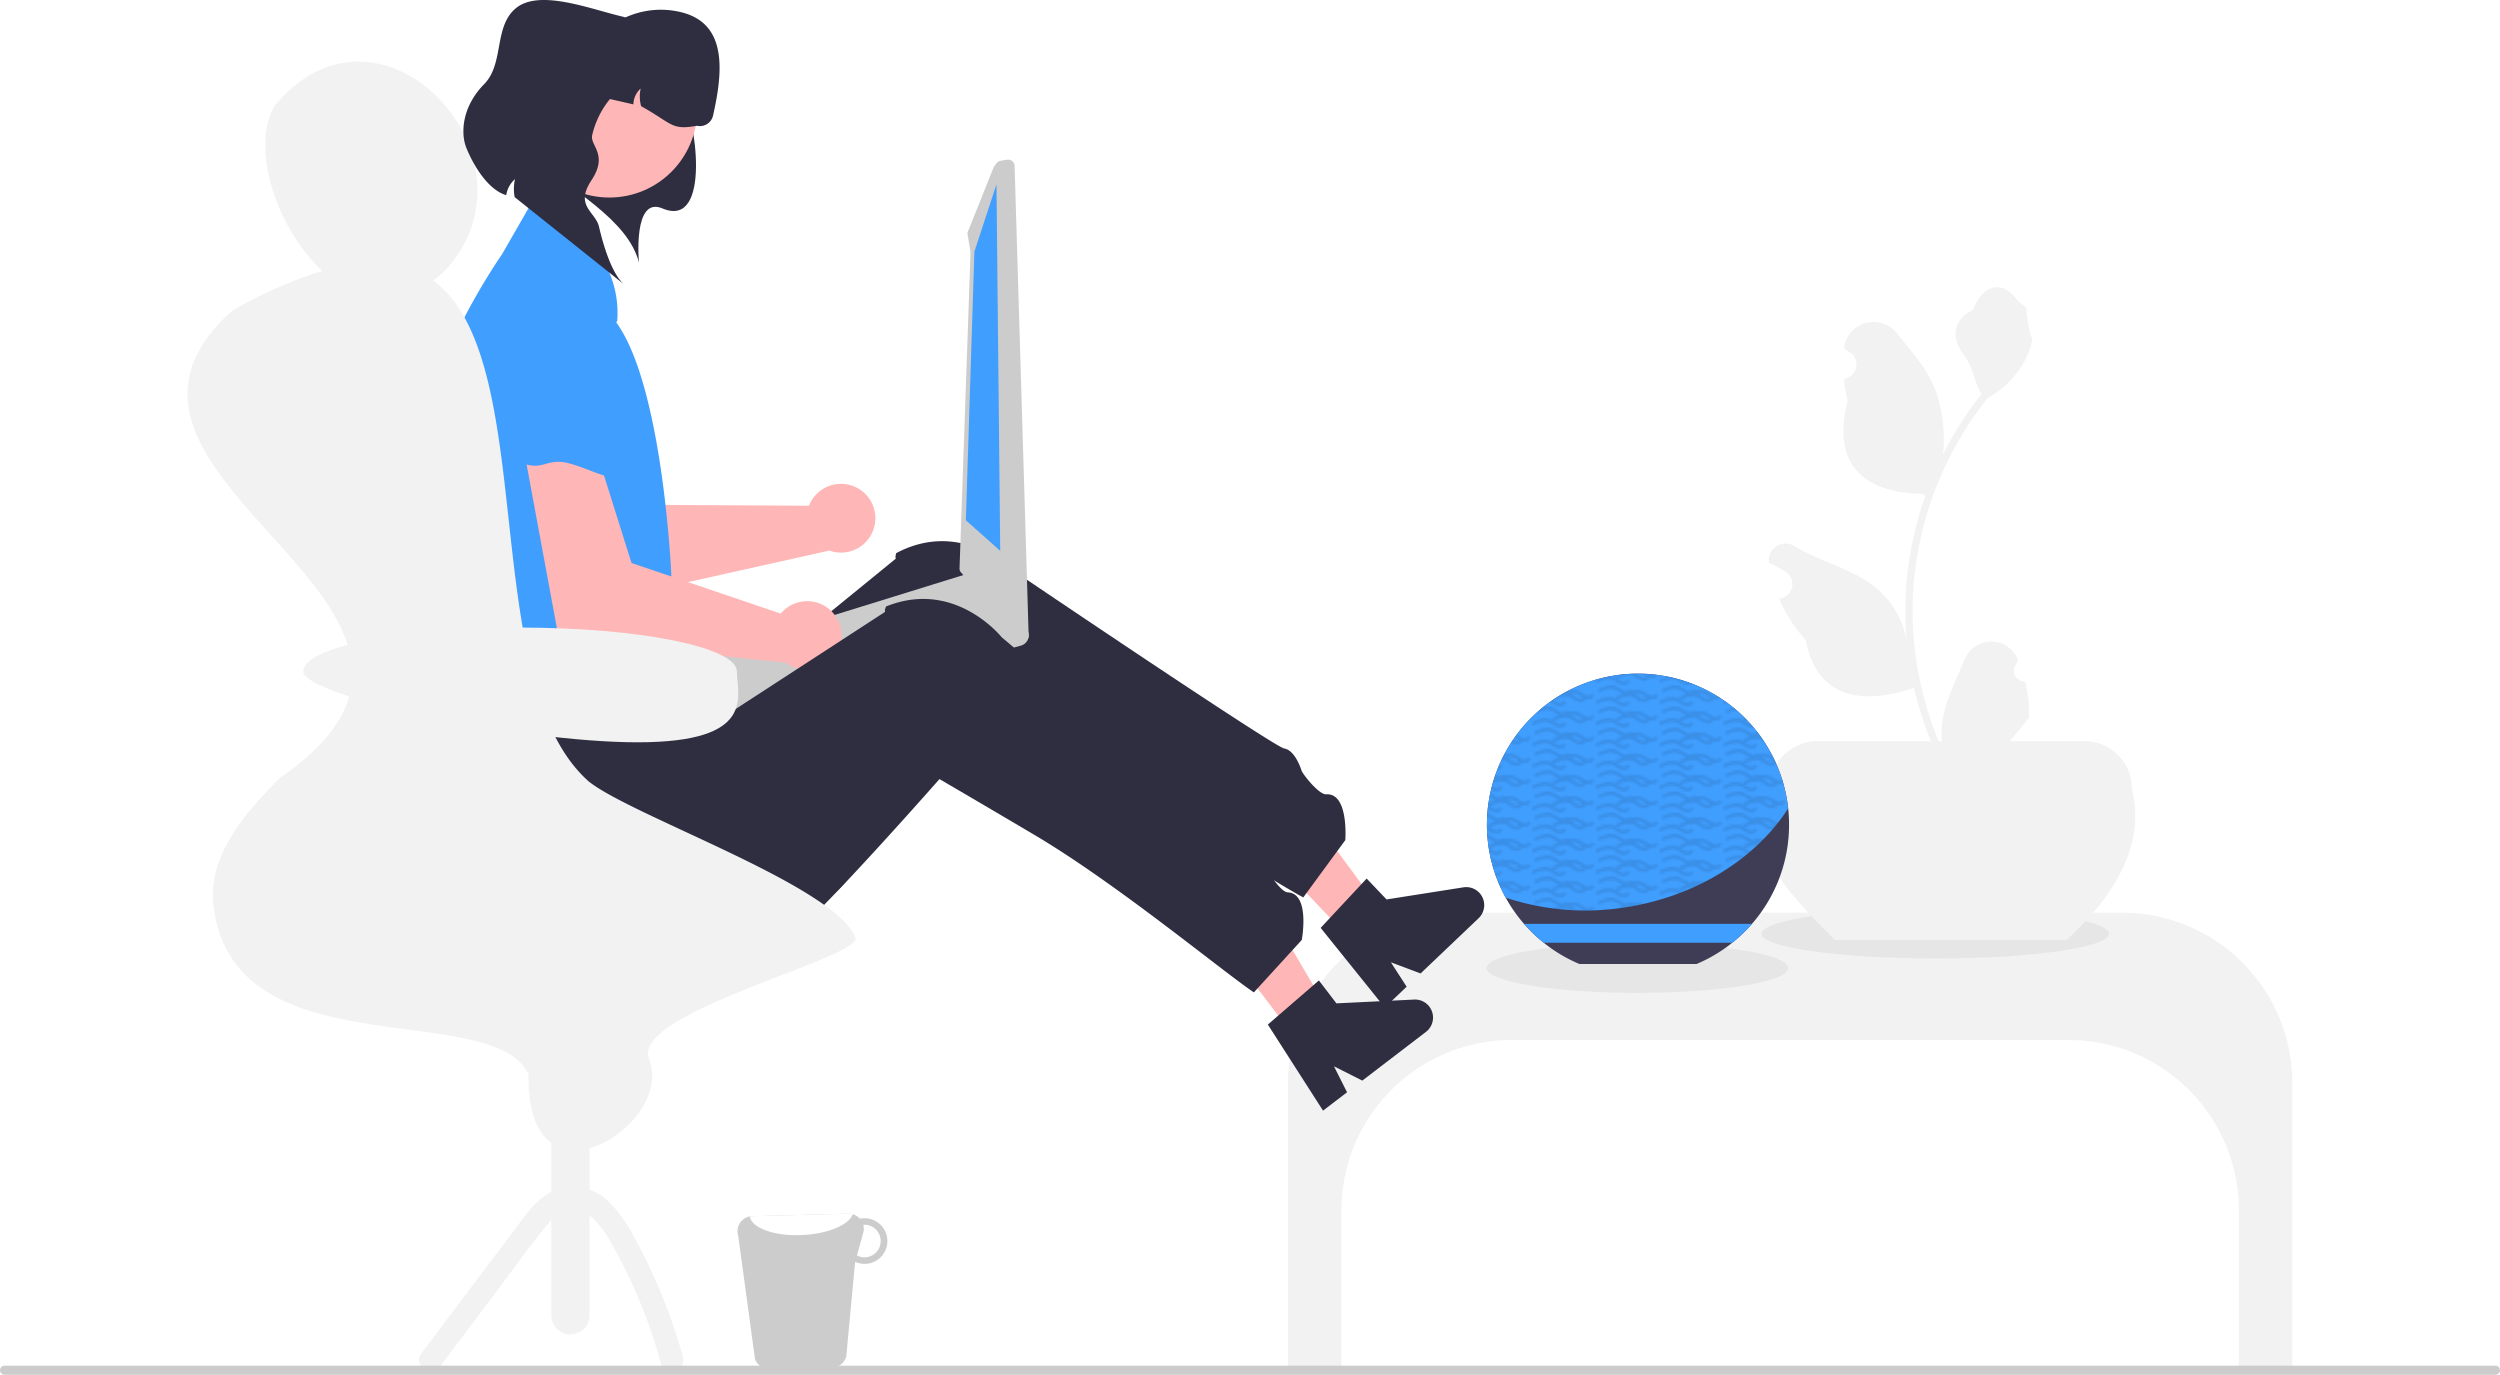 <svg xmlns="http://www.w3.org/2000/svg" xmlns:xlink="http://www.w3.org/1999/xlink" data-name="Layer 1" width="654.67" height="360.007" viewBox="0 0 654.67 360.007"><defs><pattern id="e28a9de8-4fee-4e00-8e03-00a0f3e07003-2" data-name="New Pattern Swatch 2" width="26.471" height="8.986" patternTransform="translate(23.04 21.155) scale(0.618)" patternUnits="userSpaceOnUse" viewBox="0 0 26.471 8.986"><rect width="26.471" height="8.986" fill="none"/><path d="M26.328,4.828a2.864,2.864,0,0,1-2.673,1.143,3.894,3.894,0,0,1-.657-.131.687.687,0,0,1-.092.199,2.864,2.864,0,0,1-2.673,1.143,6.393,6.393,0,0,1-3.012-1.35A5.072,5.072,0,0,0,13.58,4.757,13.338,13.338,0,0,0,9.724,6.035c-.873.396-1.635-.897-.757-1.295A24.878,24.878,0,0,1,11.554,3.695,9.334,9.334,0,0,1,9.642,2.621,5.072,5.072,0,0,0,6.002,1.546a13.34,13.34,0,0,0-3.856,1.278c-.873.396-1.635-.897-.757-1.295C3.589.53,6.187-.568,8.606.336a24.18,24.18,0,0,1,3.006,1.772c.654.357,1.879.696,2.42-.036a.805.805,0,0,1,1.418.278A6.596,6.596,0,0,1,19.606,2.336a24.18,24.18,0,0,1,3.006,1.772c.654.357,1.879.696,2.42-.036C25.6,3.302,26.902,4.051,26.328,4.828Zm-4.687.427c-.338-.197-.669-.409-.998-.634a5.072,5.072,0,0,0-3.64-1.075c-.197.023-.39.071-.584.11.998.433,1.82,1.141,2.773,1.662.654.357,1.879.696,2.42-.036C21.619,5.27,21.631,5.266,21.64,5.255Z" opacity="0.1"/><path d="M13.032,7.071c-.541.733-1.766.393-2.42.036A24.18,24.18,0,0,0,7.606,5.336c-2.419-.904-5.017.194-7.217,1.193-.878.398-.116,1.692.757,1.295a13.34,13.34,0,0,1,3.856-1.278A5.072,5.072,0,0,1,8.642,7.621a6.392,6.392,0,0,0,3.012,1.35,2.864,2.864,0,0,0,2.673-1.143C14.902,7.051,13.6,6.302,13.032,7.071Z" opacity="0.1"/></pattern></defs><path d="M828.33,509h-173.748a44.626,44.626,0,0,0-44.626,44.626V628h14V586.961a44.626,44.626,0,0,1,44.626-44.626h145.748a44.626,44.626,0,0,1,44.626,44.626V628h14V553.626A44.626,44.626,0,0,0,828.33,509Z" transform="translate(-272.665 -269.996)" fill="#f2f2f2"/><ellipse cx="506.791" cy="244.504" rx="45.5" ry="6.5" fill="#e6e6e6"/><path d="M813.852,516.13H753.248c-14.961-14.338-25.658-28.156-17.094-39.626a12.432,12.432,0,0,1,12.432-12.432h69.928A12.432,12.432,0,0,1,830.946,476.504C834.207,489.573,828.381,502.784,813.852,516.13Z" transform="translate(-272.665 -269.996)" fill="#f2f2f2"/><path d="M802.968,448.422a2.807,2.807,0,0,1-2.035-4.866l.192-.765q-.038-.092-.076-.184a7.539,7.539,0,0,0-13.907.052c-2.275,5.478-5.17,10.966-5.883,16.758a22.304,22.304,0,0,0,.392,7.671A89.419,89.419,0,0,1,773.517,429.949a86.307,86.307,0,0,1,.535-9.628q.443-3.931,1.231-7.807A90.456,90.456,0,0,1,793.221,374.177a24.073,24.073,0,0,0,10.012-10.387,18.363,18.363,0,0,0,1.67-5.018c-.487.064-1.838-7.359-1.47-7.815-.679-1.031-1.895-1.543-2.637-2.549-3.689-5.002-8.773-4.129-11.426,2.669-5.669,2.861-5.724,7.606-2.245,12.169,2.213,2.903,2.517,6.832,4.459,9.94-.2.256-.408.503-.607.759a91.04,91.04,0,0,0-9.502,15.054,37.846,37.846,0,0,0-2.259-17.579c-2.163-5.217-6.216-9.611-9.786-14.122-4.288-5.418-13.08-3.053-13.836,3.814q-.011.1-.021.199.795.449,1.557.952a3.808,3.808,0,0,1-1.535,6.93l-.078.012a37.89,37.89,0,0,0,.999,5.665c-4.579,17.71,5.307,24.16,19.424,24.45.312.16.615.32.927.471a92.926,92.926,0,0,0-5.002,23.539,88.137,88.137,0,0,0,.064,14.231l-.024-.168a23.289,23.289,0,0,0-7.95-13.448c-6.118-5.026-14.762-6.877-21.363-10.916a4.371,4.371,0,0,0-6.694,4.252q.013.088.027.176a25.578,25.578,0,0,1,2.868,1.382q.795.449,1.557.952a3.808,3.808,0,0,1-1.535,6.93l-.078.012c-.056.008-.104.016-.16.024a37.923,37.923,0,0,0,6.975,10.923c2.863,15.46,15.162,16.927,28.318,12.425h.008a92.897,92.897,0,0,0,6.24,18.218h22.293c.08-.248.152-.503.224-.751a25.33,25.33,0,0,1-6.169-.367c1.654-2.03,3.308-4.075,4.962-6.105a1.386,1.386,0,0,0,.104-.12c.839-1.039,1.686-2.069,2.525-3.108l0-.001a37.101,37.101,0,0,0-1.087-9.451Z" transform="translate(-272.665 -269.996)" fill="#f2f2f2"/><polygon points="353.657 245.975 361.653 238.365 336.106 203.905 324.306 215.136 353.657 245.975" fill="#ffb6b6"/><path d="M618.501,512.978l12.048-12.92,5.209,5.473L655.884,502.36a4.719,4.719,0,0,1,3.988,8.08l-15.207,14.474-7.773-2.919,4.129,6.387-5.734,5.457Z" transform="translate(-272.665 -269.996)" fill="#2f2e41"/><path d="M624.956,490l-11,15c-9.31-4.96-39.024-24.641-61.784-34.951-14.71-6.68-26.06-11.76-26.06-11.76s-1.53,2.17-3.97,5.58c-8.93,12.5-30.02,41.59-32.03,40.51-2.55-1.37-5.44,1.08-5.08,6.1.26,3.66-5.93,6.33-9.31,7.52-1.27.44-2.14.68-2.14.68-.58.37-1.16.74-1.73,1.09-18.51,11.31-40.2,8.12-55.1-4a48.009,48.009,0,0,1-17.83-35.53l-1.33-31,45-2,8.01,15.21,14.21-11.58,31.11-25.35,11.36-9.26s-.3-.04.06-1.4a27.175,27.175,0,0,1,4.45-1.92q.39-.135.78-.24c14.65-4.32,25.76,6.92,25.76,6.92S606.286,465.57,608.956,466c2.67.44,4.206,4.729,4.526,5.749.31.96,4.564,6.381,6.474,6.251C625.916,477.61,624.956,490,624.956,490Z" transform="translate(-272.665 -269.996)" fill="#2f2e41"/><path d="M490.053,397.162a8.98,8.98,0,0,0-5.54,5.267l-41.264-.227-21.95-30.362-16.316,7.224,26.555,48.115,58.132-12.968-.034-.121a9,9,0,1,0,.417-16.927Z" transform="translate(-272.665 -269.996)" fill="#ffb6b6"/><path d="M413.589,351.151l-.857.126a17.304,17.304,0,0,0-14.685,19.233c.663,5.309,1.049,10.061.468,11.006-1.428,2.326-1.975,4.275.828,4.567s-3.038-1.424,5.89.069,7.349-3.251,14.623-3.565,12.181,1.564,14.472-2.535,8.679-4.267,5.171-8.294-4.459-.549-7.301-9.088q-.043-.128-.086-.255A16.935,16.935,0,0,0,413.589,351.151Z" transform="translate(-272.665 -269.996)" fill="#409eff"/><path d="M389.498,340.551a33.222,33.222,0,0,1-3.38,2.88q-.525.405-1.05.75c-10.15,6.87-20.17,3.93-27.98-3.24-12.07-11.1-18.85-32.33-12.59-43.11,14.02-17.1,32.22-13.43,43.28-1.81C398.518,307.291,402.538,326.051,389.498,340.551Z" transform="translate(-272.665 -269.996)" fill="#f2f2f2"/><path d="M433.562,354.789c-.86-.55-1.72-1.08-2.6-1.59q-.585-.795-1.2-1.56Z" transform="translate(-272.665 -269.996)" fill="#f2f2f2"/><path d="M409.042,309.429c13.317,10.131,28.148,18.193,30.944,29.342,0,0-1.675-17.517,6.137-14.197,13.125,5.579,8.684-24.761,5.004-29.722-6.134-8.269-26.819-12.967-26.819-12.967l-14.674,8.055Z" transform="translate(-272.665 -269.996)" fill="#2f2e41"/><path d="M470.369,625.839a3.968,3.968,0,0,0,3.824,2.679l16.384-.422a3.914,3.914,0,0,0,3.699-2.88l2.319-24.793a6.057,6.057,0,0,0,2.621.539,5.975,5.975,0,1,0-.3-11.947,5.062,5.062,0,0,0-1.074.112,4.05,4.05,0,0,0-3.014-1.301l-25.203.651a3.62,3.62,0,0,0-.622.077,3.936,3.936,0,0,0-3.014,5.111Zm26.701-27.099,1.65-5.908a4.024,4.024,0,0,0,.013-2.087c.08-0.0.151-.038.231-.038a4.274,4.274,0,0,1,.2,8.545A4.023,4.023,0,0,1,497.07,598.74Z" transform="translate(-272.665 -269.996)" fill="#ccc"/><path d="M469.003,588.554c.537,3.07,6.574,5.228,13.833,4.853,6.675-.308,12.133-2.651,13.133-5.429a3.727,3.727,0,0,0-1.141-.152l-25.203.651A3.62,3.62,0,0,0,469.003,588.554Z" transform="translate(-272.665 -269.996)" fill="#fff"/><circle cx="159.566" cy="28.726" r="23" fill="#ffb6b6"/><path d="M423.948,289.922l-.885,3.887,15.472,3.522a5.706,5.706,0,0,1,1.903-4.155,9.721,9.721,0,0,0,.111,4.613c8.344,4.682,7.865,6.341,14.608,5.147a3.533,3.533,0,0,0,4.229-2.661v0c2.713-11.919,3.605-24.1-8.255-27.058A22.324,22.324,0,0,0,423.948,289.922Z" transform="translate(-272.665 -269.996)" fill="#2f2e41"/><path d="M541.396,434.529a.981.981,0,0,0-.188-.173,2.012,2.012,0,0,0-.616-.482l-1.683-.901L527.735,420.568a2.806,2.806,0,0,0-2.098-.201l-.029.009-4.786,1.48-4.116,1.277-5.75,1.782-39.166,12.128-25.745,7.971a2.785,2.785,0,0,0-1.829,3.448,2.898,2.898,0,0,0,.588,1.044l.819.912,1.718,1.914,3.981,8.25,1.105,1.233a2.775,2.775,0,0,0,2.866.804l84.815-23.585a2.824,2.824,0,0,0,1.29-4.507Z" transform="translate(-272.665 -269.996)" fill="#ccc"/><path d="M536.36,311.824l-1.642.266a1.728,1.728,0,0,0-1.119.695l-.724,1.012-6.527,16.322a1.728,1.728,0,0,0-.297,1.288l.765,4.65L523.925,419.063a1.748,1.748,0,0,0,.647,1.084l12.673,16.952.296.235.638.5a1.756,1.756,0,0,0,1.147.365l1.077-.051a1.73,1.73,0,0,0,1.265-.645,1.704,1.704,0,0,0,.359-1.37L538.351,313.244a1.725,1.725,0,0,0-1.982-1.422Z" transform="translate(-272.665 -269.996)" fill="#ccc"/><polygon points="260.945 48.277 255.163 65.891 252.927 136.244 261.927 144.244 260.945 48.277" fill="#409eff"/><path d="M418.777,327.411l-7.39-3.463-7.276,12.661s-19.542,27.887-19.825,48.005,3.185,26.101,3.185,26.101-8.426,6.299-4.213,10.15,13.54,5.512,6.376,7.181-5.348,18.569,2.652,21.569,50.964,2.974,50.964,2.974a7.651,7.651,0,0,1,1.89-7.534c3.331-3.339,6.331-.943,3.331-6.141s-8-2.198-4-9.198,3.999-9.092,3.999-9.092-2.144-49.357-14.427-66.193h0l.262-.463v0A27.103,27.103,0,0,0,418.777,327.411Z" transform="translate(-272.665 -269.996)" fill="#409eff"/><path d="M427.732,305.432a23.011,23.011,0,0,1,31.863-15.872,14.032,14.032,0,0,0-6.139-7.57l-17.415-7.561c-8.59-1.956-22.188-7.506-28.393-2.191-5.717,4.883-2.934,14.441-8.198,19.794-5.769,5.866-6.259,12.803-4.623,16.793,1.893,4.616,5.679,10.913,10.405,12.276a6.989,6.989,0,0,1,2.289-4.197,11.966,11.966,0,0,0-.087,4.708l28.608,22.817c-2.672-2.324-4.948-8.312-6.516-15.056-.928-3.992-6.465-5.393-1.975-12.169S427.123,308.11,427.732,305.432Z" transform="translate(-272.665 -269.996)" fill="#2f2e41"/><path d="M144.377,265.432h10a0,0,0,0,1,0,0v79a5,5,0,0,1-5,5h0a5,5,0,0,1-5-5v-79A0,0,0,0,1,144.377,265.432Z" fill="#f2f2f2"/><path d="M402.132,349.109" transform="translate(-272.665 -269.996)" fill="#f2f2f2"/><path d="M388.021,627.652l13.993-18.558c4.44-5.888,8.697-12.011,13.387-17.691,1.667-2.018,3.602-4.104,6.067-4.714a5.09,5.09,0,0,1,2.941.125,9.142,9.142,0,0,1,3.037,1.78,25.337,25.337,0,0,1,5.119,6.626c1.747,3.034,3.362,6.147,4.865,9.308a136.689,136.689,0,0,1,8.281,22.371c1.026,3.717,6.816,2.139,5.786-1.595a146.087,146.087,0,0,0-8.017-21.942q-2.377-5.191-5.172-10.176a35.867,35.867,0,0,0-5.813-8.081A14.8,14.8,0,0,0,423.7,580.605c-3.605-.392-6.949,1.232-9.626,3.514-2.689,2.293-4.71,5.325-6.822,8.126l-7.443,9.871-16.97,22.507c-.976,1.295-.207,3.354,1.076,4.105a3.073,3.073,0,0,0,4.105-1.076Z" transform="translate(-272.665 -269.996)" fill="#f2f2f2"/><path d="M484.042,427.429a8.98,8.98,0,0,0-6.92,3.248l-39.08-13.248L426.804,381.689l-17.762,1.701,10,54.039,59.252,6.055.006-.126a9,9,0,1,0,5.742-15.929Z" transform="translate(-272.665 -269.996)" fill="#ffb6b6"/><path d="M426.023,359.624l-.853-.151a17.304,17.304,0,0,0-20.008,13.611c-1.048,5.247-2.183,9.877-3.032,10.59-2.09,1.756-3.224,3.433-.657,4.594s-2.433-2.311,5.567,1.925,8-.764,15,1.236,11.064,5.331,14.532,2.165,9.583-1.307,7.525-6.236-4.057-1.929-4.057-10.929q0-.135-.001-.269A16.935,16.935,0,0,0,426.023,359.624Z" transform="translate(-272.665 -269.996)" fill="#409eff"/><ellipse cx="428.791" cy="253.504" rx="39.5" ry="6.5" fill="#e6e6e6"/><path d="M741.161,485.96a39.391,39.391,0,0,1-9.711,25.961,38.646,38.646,0,0,1-5.161,4.945,39.234,39.234,0,0,1-9.327,5.563H686.241a39.234,39.234,0,0,1-9.327-5.563,38.646,38.646,0,0,1-5.161-4.945,39.997,39.997,0,0,1-4.803-6.867,39.562,39.562,0,1,1,73.983-23.359A38.935,38.935,0,0,1,741.161,485.96Z" transform="translate(-272.665 -269.996)" fill="#3f3d56"/><path d="M731.45,511.921a38.646,38.646,0,0,1-5.161,4.945H676.914a38.646,38.646,0,0,1-5.161-4.945Z" transform="translate(-272.665 -269.996)" fill="#409eff"/><path d="M740.932,481.695c-8.264,12.826-23.476,22.778-41.995,25.8a66.225,66.225,0,0,1-31.988-2.442,39.562,39.562,0,1,1,73.983-23.359Z" transform="translate(-272.665 -269.996)" fill="#409eff"/><path d="M740.932,481.695c-8.264,12.826-23.476,22.778-41.995,25.8a66.225,66.225,0,0,1-31.988-2.442,39.562,39.562,0,1,1,73.983-23.359Z" transform="translate(-272.665 -269.996)" fill="url(#e28a9de8-4fee-4e00-8e03-00a0f3e07003-2)"/><polygon points="339.465 272.115 348.231 265.407 326.528 228.405 313.591 238.306 339.465 272.115" fill="#ffb6b6"/><path d="M604.675,538.297l13.364-11.553,4.592,6,20.351-.994a4.719,4.719,0,0,1,3.099,8.461l-16.672,12.759-7.415-3.735,3.42,6.793-6.286,4.811Z" transform="translate(-272.665 -269.996)" fill="#2f2e41"/><path d="M613.557,516.143l-12.545,13.734c-8.724-5.93-36.156-28.685-57.679-41.377-13.909-8.219-24.648-14.487-24.648-14.487s-1.754,1.993-4.546,5.122c-10.219,11.47-34.308,38.13-36.19,36.841-2.388-1.636-5.524.49-5.705,5.52-.134,3.667-6.575,5.657-10.063,6.478-1.31.301-2.201.447-2.201.447-.616.306-1.233.611-1.837.898-19.616,9.259-40.839,3.761-54.353-9.887a48.009,48.009,0,0,1-13.916-37.237l2.003-30.964,44.955,2.838,6.332,15.981,15.37-9.989L492.184,438.193l12.288-7.988s-.294-.072.21-1.385a27.176,27.176,0,0,1,4.63-1.432q.402-.092.801-.155c15.029-2.724,24.869,9.643,24.869,9.643s62.633,52.975,65.242,53.689c2.607.724,3.674,5.153,3.883,6.201.205.988,3.853,6.834,5.766,6.91C615.841,503.928,613.557,516.143,613.557,516.143Z" transform="translate(-272.665 -269.996)" fill="#2f2e41"/><path d="M411.068,551.331c-9.41-20.14-78.03-.67-82.54-44.68-1.24-12.81,8.36-23.88,17.48-32.96,64.87-44.86-61.79-78.01-12.58-122.3a116.226,116.226,0,0,1,23.66-10.45c11.39-3.35,19.89-2.73,26.33.77a23.723,23.723,0,0,1,2.7,1.72c28.22,20.85,11.15,105.09,40.77,131.25,11.28,8.9,61.17,26.14,69.18,39.58a10.753,10.753,0,0,1,.57,1.12c2.741,5.275-59.088,19.645-54,32C449.638,564.381,410.463,589.165,411.068,551.331Z" transform="translate(-272.665 -269.996)" fill="#f2f2f2"/><path d="M272.665,628.814a1.186,1.186,0,0,0,1.19,1.19h652.29a1.19,1.19,0,0,0,0-2.38H273.855A1.187,1.187,0,0,0,272.665,628.814Z" transform="translate(-272.665 -269.996)" fill="#ccc"/><path d="M465.638,445.836c0,6.351,5.363,18.545-26,18.545s-87.575-12.194-87.575-18.545,25.425-11.5,56.787-11.5S465.638,439.484,465.638,445.836Z" transform="translate(-272.665 -269.996)" fill="#f2f2f2"/></svg>